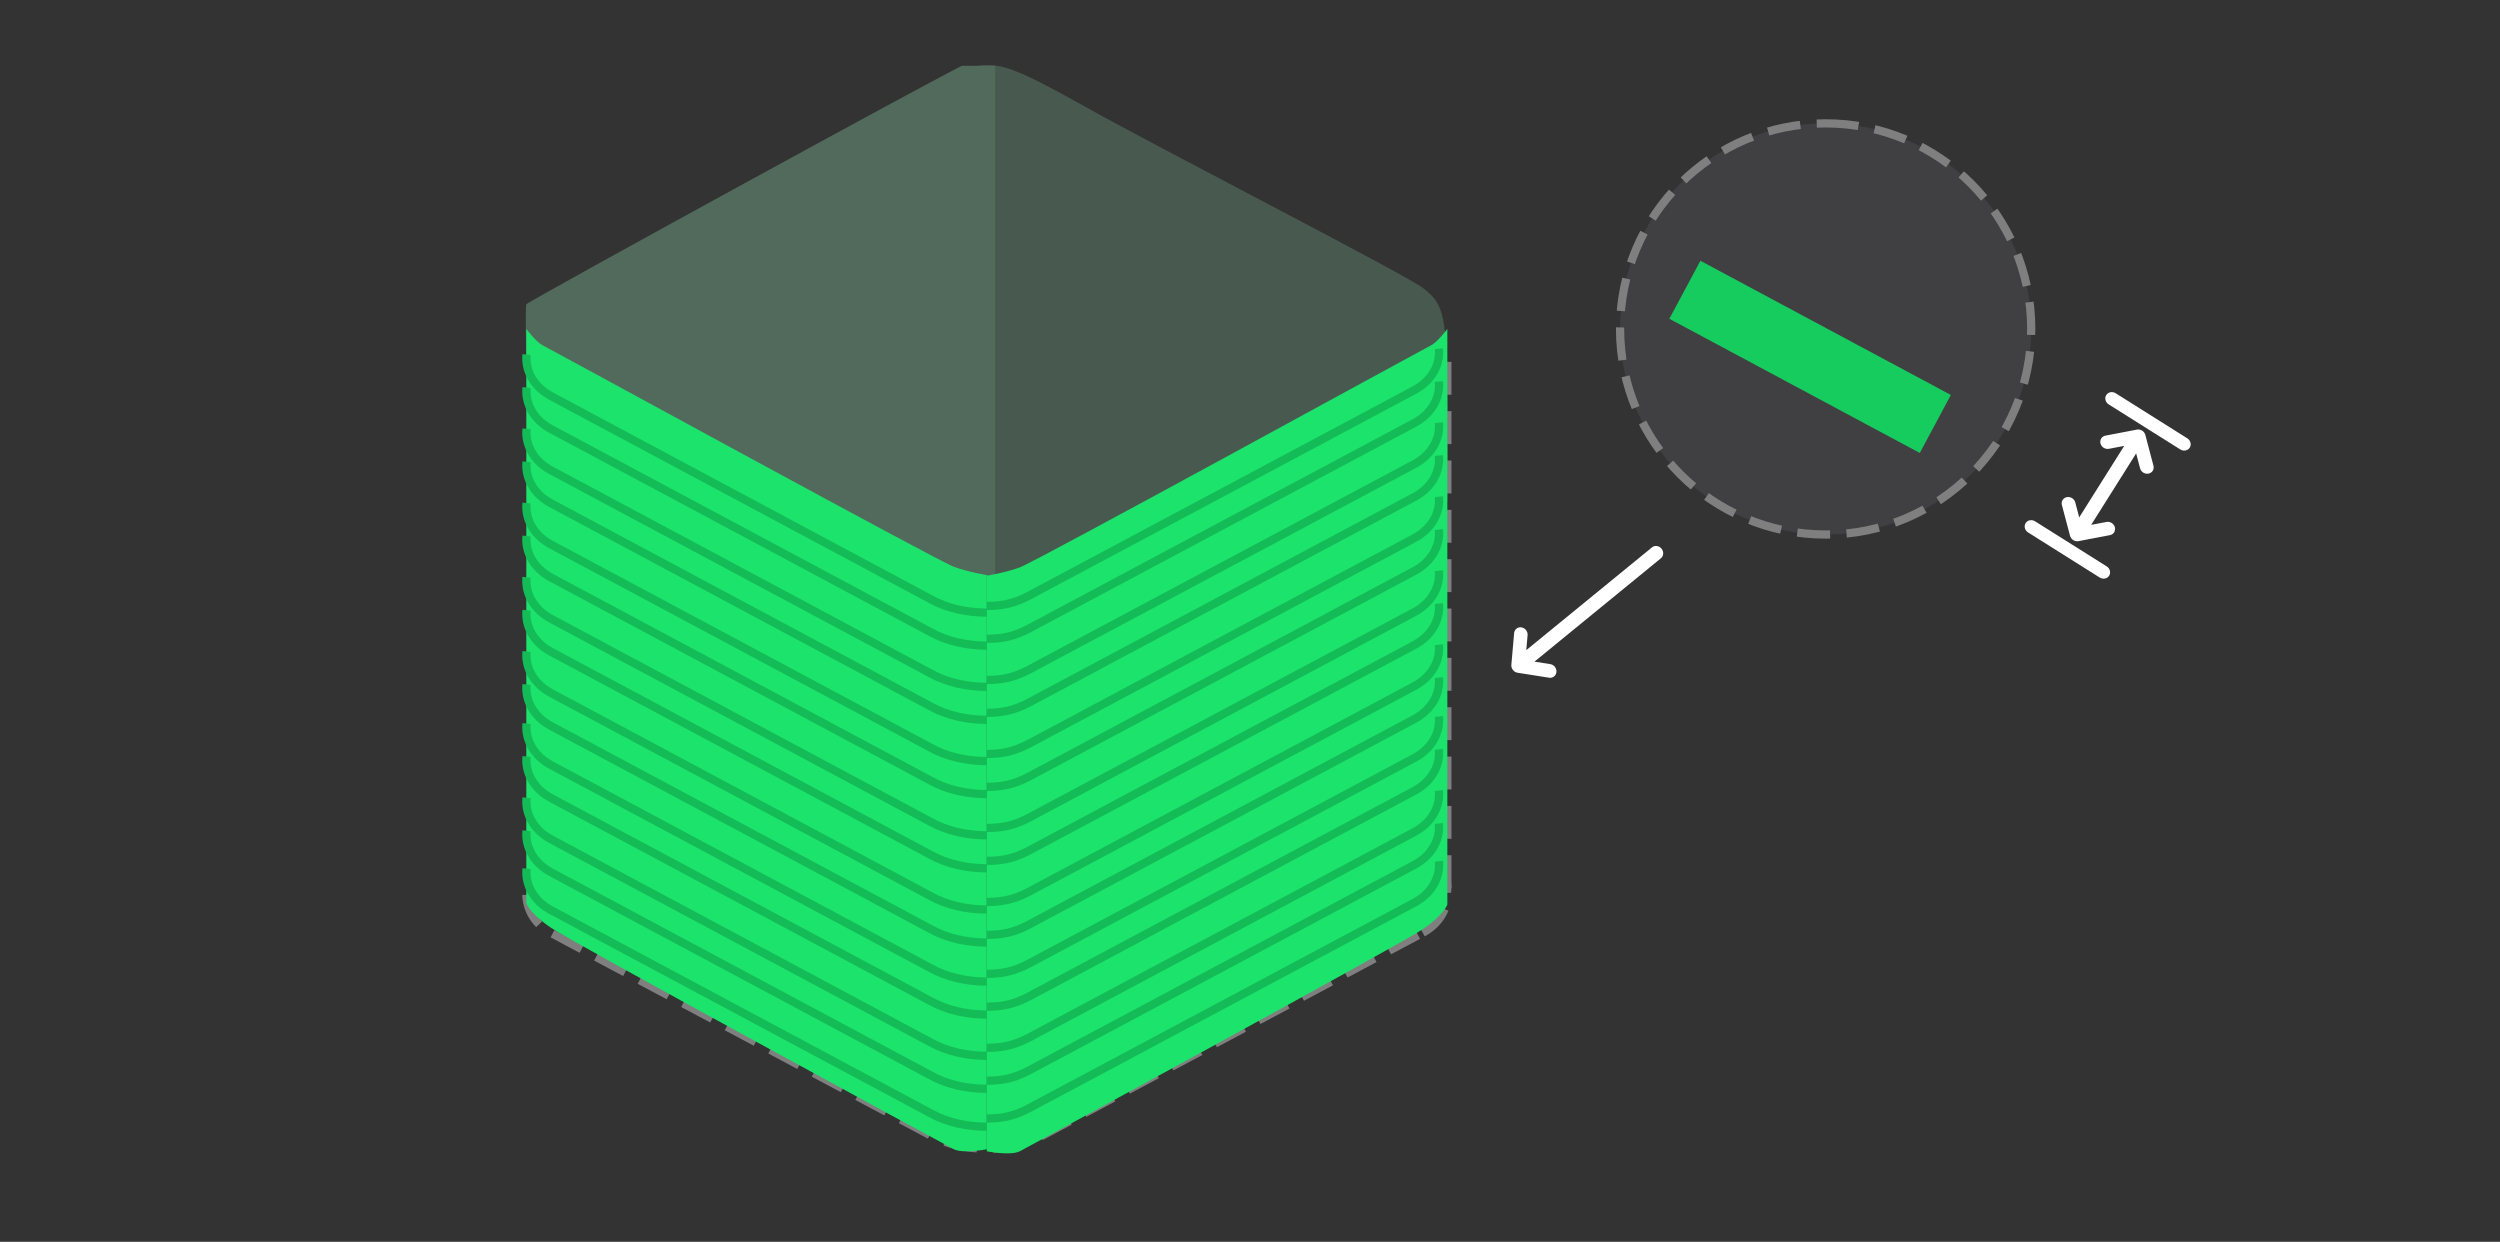 <svg 
 xmlns="http://www.w3.org/2000/svg"
 xmlns:xlink="http://www.w3.org/1999/xlink"
 width="304px" height="151px">
<rect width="100%" height="100%" fill="#333333" stroke="none"/>
<path fill-rule="evenodd"  fill="none"
 d="M-0.002,-0.001 L299.999,-0.001 L299.999,146.999 L-0.002,146.999 L-0.002,-0.001 Z"/>
<path fill-rule="evenodd"  fill="rgb(72, 90, 79)"
 d="M118.998,8.000 C121.628,7.693 123.162,8.044 131.999,13.000 C141.118,18.114 170.662,33.245 172.999,35.000 C175.334,36.754 175.817,37.986 175.999,46.000 C176.181,54.013 175.999,61.000 175.999,61.000 L118.998,79.000 L115.999,62.000 C115.999,62.000 116.370,8.307 118.998,8.000 Z"/>
<path fill-rule="evenodd"  fill="rgb(81, 106, 91)"
 d="M63.999,44.000 C63.999,44.000 63.852,37.339 63.999,37.000 C64.144,36.661 116.531,8.000 116.999,8.000 C117.110,7.999 118.229,7.999 119.256,8.000 C120.164,8.000 120.999,8.000 120.999,8.000 L120.999,11.000 L120.999,74.000 L63.999,44.000 Z"/>
<path fill-rule="evenodd"  stroke="rgb(127, 127, 127)" stroke-width="1px" stroke-dasharray="4, 2" stroke-linecap="butt" stroke-linejoin="miter" fill="none"
 d="M173.009,113.420 C175.148,112.271 176.162,110.277 175.968,108.395 C176.176,106.401 175.148,104.517 173.009,103.369 L126.921,78.698 C124.880,77.549 122.435,77.024 119.992,77.024 C117.547,77.024 115.090,77.549 113.048,78.698 L66.960,103.272 C64.821,104.421 63.905,106.415 64.002,108.297 C63.905,110.290 64.821,112.271 66.960,113.420 L113.048,138.006 C115.090,139.156 117.534,139.682 119.992,139.682 C122.435,139.682 124.880,139.156 126.921,138.006 L173.009,113.420 Z"/>
<path fill-rule="evenodd"  stroke="rgb(127, 127, 127)" stroke-width="1px" stroke-dasharray="4, 2" stroke-linecap="butt" stroke-linejoin="miter" fill="none"
 d="M64.997,43.999 L64.997,107.999 "/>
<path fill-rule="evenodd"  stroke="rgb(127, 127, 127)" stroke-width="1px" stroke-dasharray="4, 2" stroke-linecap="butt" stroke-linejoin="miter" fill="none"
 d="M175.997,43.999 L175.997,107.999 "/>
<path fill-rule="evenodd"  stroke="rgb(127, 127, 127)" stroke-width="1px" stroke-dasharray="4, 2" stroke-linecap="butt" stroke-linejoin="miter" fill="none"
 d="M120.997,71.998 L120.997,139.998 "/>
<path fill-rule="evenodd"  fill="rgb(28, 227, 107)"
 d="M119.998,69.999 C119.998,69.999 122.060,69.694 123.998,68.999 C125.936,68.305 173.218,42.372 173.998,41.999 C174.779,41.627 175.998,40.000 175.998,40.000 L175.998,110.000 C175.998,110.000 175.598,111.233 172.999,113.000 C170.399,114.767 125.104,139.436 123.998,140.000 C122.893,140.563 119.998,140.000 119.998,140.000 L119.998,69.999 Z"/>
<path fill-rule="evenodd"  fill="rgb(28, 227, 107)"
 d="M119.998,69.925 C119.998,69.925 117.936,69.620 115.999,68.927 C114.060,68.235 66.779,42.366 65.999,41.994 C65.219,41.623 63.999,40.000 63.999,40.000 L63.999,109.825 C63.999,109.825 64.399,111.055 66.999,112.818 C69.598,114.580 114.893,139.188 115.999,139.750 C117.105,140.312 119.998,139.750 119.998,139.750 L119.998,69.925 Z"/>
<path fill-rule="evenodd"  stroke="rgb(20, 188, 87)" stroke-width="1px" stroke-linecap="butt" stroke-linejoin="miter" fill="none"
 d="M119.992,136.011 C122.435,136.011 123.880,135.485 125.921,134.336 L172.010,109.749 C174.148,108.600 175.162,106.606 174.968,104.724 "/>
<path fill-rule="evenodd"  stroke="rgb(20, 188, 87)" stroke-width="1px" stroke-linecap="butt" stroke-linejoin="miter" fill="none"
 d="M119.992,131.416 C122.435,131.416 123.880,130.890 125.921,129.741 L172.010,105.154 C174.148,104.005 175.162,102.011 174.968,100.129 "/>
<path fill-rule="evenodd"  stroke="rgb(20, 188, 87)" stroke-width="1px" stroke-linecap="butt" stroke-linejoin="miter" fill="none"
 d="M119.992,127.416 C122.435,127.416 123.880,126.890 125.921,125.741 L172.010,101.154 C174.148,100.005 175.162,98.011 174.968,96.129 "/>
<path fill-rule="evenodd"  stroke="rgb(20, 188, 87)" stroke-width="1px" stroke-linecap="butt" stroke-linejoin="miter" fill="none"
 d="M119.992,122.416 C122.435,122.416 123.880,121.890 125.921,120.741 L172.010,96.154 C174.148,95.005 175.162,93.011 174.968,91.129 "/>
<path fill-rule="evenodd"  stroke="rgb(20, 188, 87)" stroke-width="1px" stroke-linecap="butt" stroke-linejoin="miter" fill="none"
 d="M119.992,118.416 C122.435,118.416 123.880,117.890 125.921,116.741 L172.010,92.154 C174.148,91.005 175.162,89.012 174.968,87.129 "/>
<path fill-rule="evenodd"  stroke="rgb(20, 188, 87)" stroke-width="1px" stroke-linecap="butt" stroke-linejoin="miter" fill="none"
 d="M119.992,113.682 C122.435,113.682 123.880,113.156 125.921,112.007 L172.010,87.420 C174.148,86.271 175.162,84.277 174.968,82.394 "/>
<path fill-rule="evenodd"  stroke="rgb(20, 188, 87)" stroke-width="1px" stroke-linecap="butt" stroke-linejoin="miter" fill="none"
 d="M119.992,109.682 C122.435,109.682 123.880,109.156 125.921,108.007 L172.010,83.420 C174.148,82.271 175.162,80.277 174.968,78.394 "/>
<path fill-rule="evenodd"  stroke="rgb(20, 188, 87)" stroke-width="1px" stroke-linecap="butt" stroke-linejoin="miter" fill="none"
 d="M119.992,104.682 C122.435,104.682 123.880,104.156 125.921,103.006 L172.010,78.420 C174.148,77.271 175.162,75.277 174.968,73.395 "/>
<path fill-rule="evenodd"  stroke="rgb(20, 188, 87)" stroke-width="1px" stroke-linecap="butt" stroke-linejoin="miter" fill="none"
 d="M119.992,100.682 C122.435,100.682 123.880,100.156 125.921,99.006 L172.010,74.420 C174.148,73.271 175.162,71.277 174.968,69.395 "/>
<path fill-rule="evenodd"  stroke="rgb(20, 188, 87)" stroke-width="1px" stroke-linecap="butt" stroke-linejoin="miter" fill="none"
 d="M119.992,95.682 C122.435,95.682 123.880,95.156 125.921,94.007 L172.010,69.420 C174.148,68.271 175.162,66.277 174.968,64.394 "/>
<path fill-rule="evenodd"  stroke="rgb(20, 188, 87)" stroke-width="1px" stroke-linecap="butt" stroke-linejoin="miter" fill="none"
 d="M119.992,91.682 C122.435,91.682 123.880,91.156 125.921,90.007 L172.010,65.420 C174.148,64.271 175.162,62.277 174.968,60.395 "/>
<path fill-rule="evenodd"  stroke="rgb(20, 188, 87)" stroke-width="1px" stroke-linecap="butt" stroke-linejoin="miter" fill="none"
 d="M119.992,86.682 C122.435,86.682 123.880,86.156 125.921,85.006 L172.010,60.420 C174.148,59.271 175.162,57.277 174.968,55.394 "/>
<path fill-rule="evenodd"  stroke="rgb(20, 188, 87)" stroke-width="1px" stroke-linecap="butt" stroke-linejoin="miter" fill="none"
 d="M119.992,82.682 C122.435,82.682 123.880,82.156 125.921,81.007 L172.010,56.420 C174.148,55.271 175.162,53.277 174.968,51.394 "/>
<path fill-rule="evenodd"  stroke="rgb(20, 188, 87)" stroke-width="1px" stroke-linecap="butt" stroke-linejoin="miter" fill="none"
 d="M119.992,77.682 C122.435,77.682 123.880,77.156 125.921,76.006 L172.010,51.420 C174.148,50.271 175.162,48.277 174.968,46.395 "/>
<path fill-rule="evenodd"  stroke="rgb(20, 188, 87)" stroke-width="1px" stroke-linecap="butt" stroke-linejoin="miter" fill="none"
 d="M119.992,73.682 C122.435,73.682 123.880,73.156 125.921,72.006 L172.010,47.420 C174.148,46.271 175.162,44.277 174.968,42.395 "/>
<path fill-rule="evenodd"  stroke="rgb(20, 188, 87)" stroke-width="1px" stroke-linecap="butt" stroke-linejoin="miter" fill="none"
 d="M120.004,137.008 C117.561,137.008 115.117,136.481 113.076,135.328 L66.987,110.668 C64.849,109.516 63.835,107.516 64.029,105.628 "/>
<path fill-rule="evenodd"  stroke="rgb(20, 188, 87)" stroke-width="1px" stroke-linecap="butt" stroke-linejoin="miter" fill="none"
 d="M120.004,132.399 C117.561,132.399 115.117,131.872 113.076,130.719 L66.987,106.060 C64.849,104.907 63.835,102.907 64.029,101.019 "/>
<path fill-rule="evenodd"  stroke="rgb(20, 188, 87)" stroke-width="1px" stroke-linecap="butt" stroke-linejoin="miter" fill="none"
 d="M120.004,128.388 C117.561,128.388 115.117,127.860 113.076,126.707 L66.987,102.047 C64.849,100.895 63.835,98.895 64.029,97.007 "/>
<path fill-rule="evenodd"  stroke="rgb(20, 188, 87)" stroke-width="1px" stroke-linecap="butt" stroke-linejoin="miter" fill="none"
 d="M120.004,123.373 C117.561,123.373 115.117,122.845 113.076,121.692 L66.987,97.032 C64.849,95.880 63.835,93.881 64.029,91.993 "/>
<path fill-rule="evenodd"  stroke="rgb(20, 188, 87)" stroke-width="1px" stroke-linecap="butt" stroke-linejoin="miter" fill="none"
 d="M120.004,119.361 C117.561,119.361 115.117,118.833 113.076,117.681 L66.987,93.021 C64.849,91.869 63.835,89.869 64.029,87.981 "/>
<path fill-rule="evenodd"  stroke="rgb(20, 188, 87)" stroke-width="1px" stroke-linecap="butt" stroke-linejoin="miter" fill="none"
 d="M120.004,114.612 C117.561,114.612 115.117,114.085 113.076,112.932 L66.987,88.272 C64.849,87.120 63.835,85.121 64.029,83.232 "/>
<path fill-rule="evenodd"  stroke="rgb(20, 188, 87)" stroke-width="1px" stroke-linecap="butt" stroke-linejoin="miter" fill="none"
 d="M120.004,110.601 C117.561,110.601 115.117,110.073 113.076,108.920 L66.987,84.261 C64.849,83.108 63.835,81.109 64.029,79.220 "/>
<path fill-rule="evenodd"  stroke="rgb(20, 188, 87)" stroke-width="1px" stroke-linecap="butt" stroke-linejoin="miter" fill="none"
 d="M120.004,105.586 C117.561,105.586 115.117,105.058 113.076,103.905 L66.987,79.246 C64.849,78.093 63.835,76.094 64.029,74.206 "/>
<path fill-rule="evenodd"  stroke="rgb(20, 188, 87)" stroke-width="1px" stroke-linecap="butt" stroke-linejoin="miter" fill="none"
 d="M120.004,101.574 C117.561,101.574 115.117,101.046 113.076,99.893 L66.987,75.234 C64.849,74.081 63.835,72.082 64.029,70.194 "/>
<path fill-rule="evenodd"  stroke="rgb(20, 188, 87)" stroke-width="1px" stroke-linecap="butt" stroke-linejoin="miter" fill="none"
 d="M120.004,96.559 C117.561,96.559 115.117,96.031 113.076,94.879 L66.987,70.219 C64.849,69.066 63.835,67.067 64.029,65.179 "/>
<path fill-rule="evenodd"  stroke="rgb(20, 188, 87)" stroke-width="1px" stroke-linecap="butt" stroke-linejoin="miter" fill="none"
 d="M120.004,92.547 C117.561,92.547 115.117,92.020 113.076,90.867 L66.987,66.207 C64.849,65.055 63.835,63.055 64.029,61.167 "/>
<path fill-rule="evenodd"  stroke="rgb(20, 188, 87)" stroke-width="1px" stroke-linecap="butt" stroke-linejoin="miter" fill="none"
 d="M120.004,87.532 C117.561,87.532 115.117,87.005 113.076,85.852 L66.987,61.192 C64.849,60.040 63.835,58.040 64.029,56.152 "/>
<path fill-rule="evenodd"  stroke="rgb(20, 188, 87)" stroke-width="1px" stroke-linecap="butt" stroke-linejoin="miter" fill="none"
 d="M120.004,83.521 C117.561,83.521 115.117,82.993 113.076,81.840 L66.987,57.180 C64.849,56.028 63.835,54.029 64.029,52.140 "/>
<path fill-rule="evenodd"  stroke="rgb(20, 188, 87)" stroke-width="1px" stroke-linecap="butt" stroke-linejoin="miter" fill="none"
 d="M120.004,78.506 C117.561,78.506 115.117,77.978 113.076,76.826 L66.987,52.166 C64.849,51.013 63.835,49.014 64.029,47.126 "/>
<path fill-rule="evenodd"  stroke="rgb(20, 188, 87)" stroke-width="1px" stroke-linecap="butt" stroke-linejoin="miter" fill="none"
 d="M120.004,74.494 C117.561,74.494 115.117,73.966 113.076,72.813 L66.987,48.154 C64.849,47.001 63.835,45.002 64.029,43.114 "/>
<path fill-rule="evenodd"  stroke="rgb(127, 127, 127)" stroke-width="1px" stroke-dasharray="4, 2" stroke-linecap="butt" stroke-linejoin="miter" fill="rgb(64, 64, 66)"
 d="M221.999,15.000 C235.806,15.000 246.999,26.192 246.999,40.000 C246.999,53.807 235.806,65.000 221.999,65.000 C208.192,65.000 196.999,53.807 196.999,40.000 C196.999,26.192 208.192,15.000 221.999,15.000 Z"/>
<path fill-rule="evenodd"  stroke="rgb(23, 204, 95)" stroke-width="8px" stroke-linecap="butt" stroke-linejoin="miter" fill="none"
 d="M235.334,51.553 L204.881,35.237 "/>
<path fill-rule="evenodd"  fill="rgb(255, 255, 255)"
 d="M201.952,67.899 L186.592,80.455 L188.531,80.761 C188.977,80.840 189.303,81.264 189.263,81.715 C189.223,82.165 188.833,82.475 188.385,82.412 L184.528,81.804 C184.420,81.788 184.314,81.749 184.216,81.690 C184.143,81.646 184.083,81.584 184.025,81.522 C184.007,81.502 183.983,81.492 183.967,81.470 C183.949,81.448 183.944,81.421 183.929,81.397 C183.884,81.327 183.839,81.256 183.815,81.175 C183.781,81.066 183.770,80.954 183.780,80.845 L184.121,76.956 C184.176,76.514 184.569,76.218 185.009,76.288 C185.450,76.358 185.781,76.766 185.757,77.214 L185.596,79.055 L200.897,66.548 C201.244,66.276 201.763,66.358 202.054,66.731 C202.346,67.105 202.300,67.627 201.952,67.899 Z"/>
<path fill-rule="evenodd"  fill="rgb(255, 255, 255)"
 d="M266.273,54.432 C266.038,54.806 265.521,54.905 265.122,54.653 L256.416,49.174 C256.016,48.922 255.882,48.414 256.118,48.040 C256.352,47.666 256.868,47.567 257.269,47.820 L265.974,53.299 C266.374,53.550 266.509,54.058 266.273,54.432 ZM259.848,52.240 C260.296,52.155 260.755,52.443 260.873,52.886 L261.869,56.664 C261.968,57.099 261.699,57.509 261.261,57.593 C260.821,57.677 260.371,57.404 260.242,56.976 L259.755,55.133 L254.285,63.824 L256.158,63.466 C256.604,63.389 257.054,63.678 257.170,64.115 C257.285,64.552 257.022,64.976 256.580,65.069 L252.746,65.803 C252.638,65.824 252.525,65.824 252.413,65.801 C252.316,65.782 252.226,65.743 252.141,65.694 C252.129,65.687 252.116,65.687 252.104,65.680 C252.099,65.676 252.096,65.670 252.091,65.667 C252.003,65.609 251.924,65.538 251.861,65.453 C251.792,65.362 251.743,65.260 251.716,65.154 L250.719,61.380 C250.621,60.946 250.891,60.535 251.329,60.451 C251.767,60.367 252.217,60.639 252.346,61.068 L252.833,62.912 L258.304,54.220 L256.430,54.578 C255.985,54.656 255.535,54.367 255.420,53.930 C255.304,53.493 255.566,53.067 256.009,52.975 L259.848,52.240 ZM256.472,70.005 C256.237,70.378 255.721,70.477 255.320,70.225 L246.616,64.746 C246.215,64.494 246.081,63.986 246.316,63.612 C246.552,63.238 247.067,63.140 247.468,63.392 L256.173,68.871 C256.572,69.123 256.708,69.631 256.472,70.005 Z"/>
</svg>
